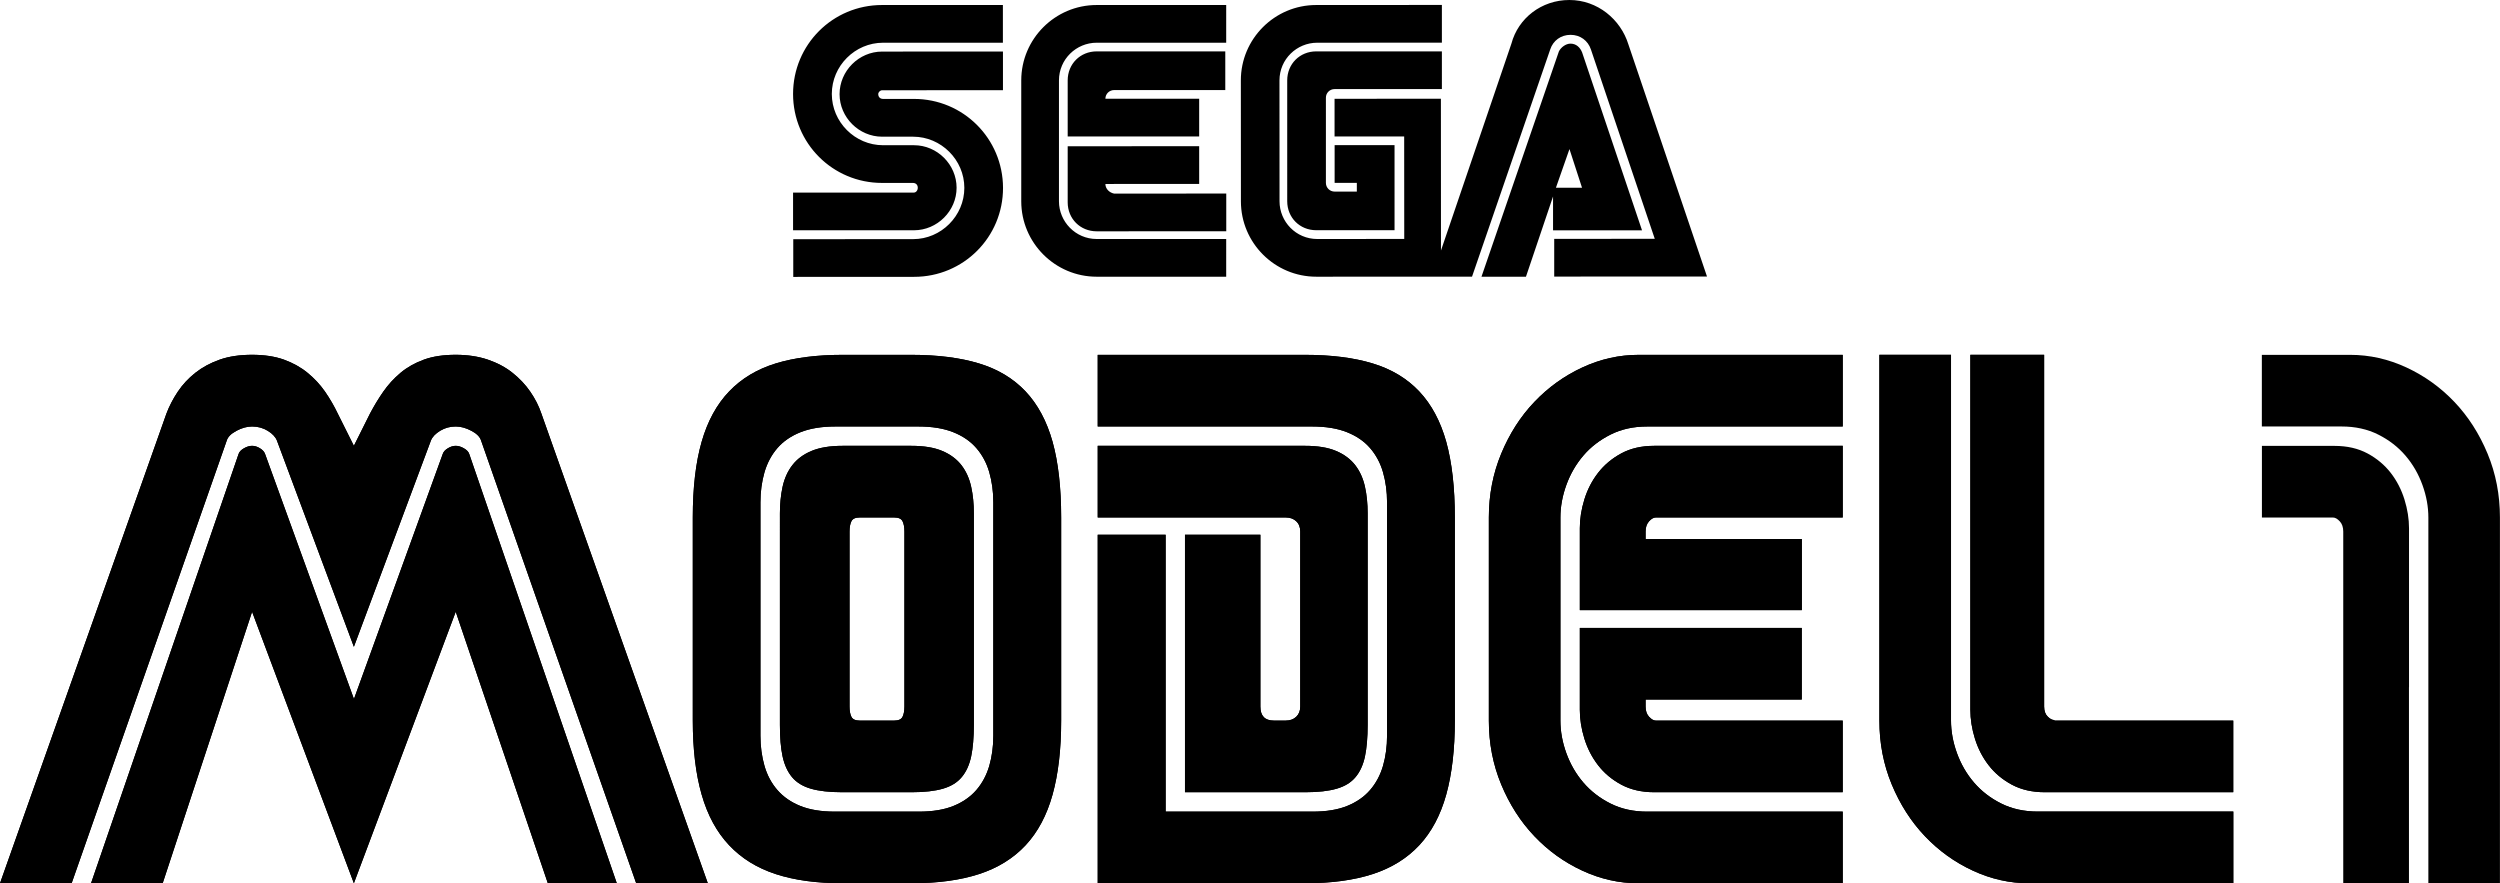 <?xml version="1.0" encoding="utf-8"?>
<!-- Generator: Adobe Illustrator 26.0.3, SVG Export Plug-In . SVG Version: 6.00 Build 0)  -->
<svg version="1.1" id="Layer_1" xmlns="http://www.w3.org/2000/svg" xmlns:xlink="http://www.w3.org/1999/xlink" x="0px" y="0px"
	 viewBox="0 0 3838.9 1356.3" style="enable-background:new 0 0 3838.9 1356.3;" xml:space="preserve">
<style type="text/css">
	.st0{fill:#FFFFFF;}
	.st1{fill:url(#SVGID_1_);}
	.st2{fill:url(#SVGID_00000134249191323947114660000001811416753944832945_);}
	.st3{fill:url(#SVGID_00000044883499977645787840000016369422072767603380_);}
	.st4{fill:url(#SVGID_00000126308633959156673030000012807350126659939985_);}
	.st5{fill:url(#SVGID_00000179618502244744399630000010330841222023747713_);}
	.st6{fill:url(#SVGID_00000001654417732611547820000017328718593812941976_);}
	.st7{display:none;}
	.st8{display:inline;fill:url(#SVGID_00000114039893016349363850000003882139985412456863_);}
	.st9{display:inline;fill:url(#SVGID_00000116210412347170041890000003134060690893368216_);}
	.st10{display:inline;fill:url(#SVGID_00000088812810922602230230000002559674340897772191_);}
	.st11{display:inline;fill:url(#SVGID_00000018924482187573171120000002841528053567764661_);}
	.st12{display:inline;fill:url(#SVGID_00000011000743927581943030000011915347143705788574_);}
	.st13{fill:url(#SVGID_00000024700092640071414460000018094327636247298689_);}
	.st14{fill:url(#SVGID_00000157994135235526399220000010663344540272762037_);}
	.st15{fill:url(#SVGID_00000175298114293201919960000001631051234859362992_);}
	.st16{fill:url(#SVGID_00000115503402428468652390000006957745578621058442_);}
	.st17{fill:url(#SVGID_00000099620288334758596190000017985873875381470090_);}
	.st18{fill:url(#SVGID_00000005239033394726180470000007750632174294751117_);}
	.st19{fill:url(#SVGID_00000090991961285068647440000001583880047640380072_);}
	.st20{fill:url(#SVGID_00000111912245070599660600000010925160140236639672_);}
	.st21{fill:url(#SVGID_00000134934518962619289900000016076395542385651610_);}
	.st22{fill:url(#SVGID_00000090260051070839882120000004016505180135125183_);}
	.st23{fill:url(#SVGID_00000124846074988534819290000008287810463120223882_);}
	.st24{fill:url(#SVGID_00000068641149501500596040000008831934658360906678_);}
	.st25{display:inline;fill:url(#SVGID_00000032618537666544835480000008227259644019594115_);}
	.st26{display:inline;fill:url(#SVGID_00000075159183142497315600000002104229294375111083_);}
	.st27{display:inline;fill:url(#SVGID_00000109002881133183318610000004350880798440469677_);}
	.st28{display:inline;fill:url(#SVGID_00000040545790160809627040000007431771124831848854_);}
	.st29{display:inline;fill:url(#SVGID_00000110436129051639840460000001275144826805012402_);}
	.st30{fill:url(#SVGID_00000040556940008719483450000010051230303120017027_);}
	.st31{fill:url(#SVGID_00000055699286331035308830000008533360027198479498_);}
	.st32{fill:url(#SVGID_00000178910270860109197130000003223569428717150595_);}
	.st33{fill:url(#SVGID_00000140010175756396608480000012518905661859392908_);}
	.st34{fill:url(#SVGID_00000037668259021338843370000015236564440236875669_);}
	.st35{fill:url(#SVGID_00000139979464005412089810000015909690194844096175_);}
	.st36{fill:url(#SVGID_00000132803039251643108620000000676868459944920981_);}
	.st37{fill:url(#SVGID_00000074428175420399584970000011948141702603150260_);}
	.st38{fill:url(#SVGID_00000139281847312058502050000015418083871604011931_);}
	.st39{fill:url(#SVGID_00000160156496466864495380000015602123531670854586_);}
	.st40{fill:url(#SVGID_00000178163246258225543760000005556660855456320911_);}
	.st41{fill:url(#SVGID_00000163781677927963260790000004793059640600868766_);}
	.st42{display:inline;fill:url(#SVGID_00000065779799832744003040000016781819368205396107_);}
	.st43{display:inline;fill:url(#SVGID_00000051381537596819381240000009354412832051083952_);}
	.st44{display:inline;fill:url(#SVGID_00000096760186826357261210000014221761350031544969_);}
	.st45{display:inline;fill:url(#SVGID_00000140720051559585071050000012116891823033221004_);}
	.st46{display:inline;fill:url(#SVGID_00000017512376389547290400000001016475656612615324_);}
	.st47{fill:url(#SVGID_00000134970361852293294830000008078831435256411033_);}
	.st48{fill:url(#SVGID_00000154403144511105564150000009695861198412660123_);}
	.st49{fill:url(#SVGID_00000092422600918141026040000006684174397536867483_);}
	.st50{fill:url(#SVGID_00000054240207997891448720000014652106889939290024_);}
	.st51{fill:url(#SVGID_00000113315950078072193460000007518758056499238836_);}
	.st52{fill:url(#SVGID_00000121969634844461276860000004491934076360980640_);}
	.st53{fill:url(#SVGID_00000173874892138226086690000017338951193509233293_);}
	.st54{fill:url(#SVGID_00000098923445301187550330000002308813951919542193_);}
	.st55{fill:url(#SVGID_00000064330462254246387850000000192692547955470254_);}
	.st56{fill:url(#SVGID_00000141456638687164953160000006900619086732212126_);}
	.st57{fill:url(#SVGID_00000065073612861123372080000010328119778393583239_);}
	.st58{fill:url(#SVGID_00000181051594410713875580000012205480947361505159_);}
	.st59{display:inline;fill:url(#SVGID_00000163060541624805424150000017022306073232782238_);}
	.st60{display:inline;fill:url(#SVGID_00000129889671217632787620000018259050677375953560_);}
	.st61{display:inline;fill:url(#SVGID_00000072260498630294158350000002997024911634574738_);}
	.st62{display:inline;fill:url(#SVGID_00000035504363983620918800000006206804157372457619_);}
	.st63{display:inline;fill:url(#SVGID_00000000217752113883209860000018013412312782070709_);}
	.st64{fill:url(#SVGID_00000013871223666925976290000004102244886786959015_);}
	.st65{fill:url(#SVGID_00000126298304699164457410000005896412431563235208_);}
	.st66{fill:url(#SVGID_00000039134947630263797800000001019136057303660677_);}
	.st67{fill:url(#SVGID_00000016783995788004981260000011519108685983479477_);}
	.st68{fill:url(#SVGID_00000056392127783019245040000012600056641676825521_);}
	.st69{fill:url(#SVGID_00000052086181959366067000000003590183663203168693_);}
	.st70{fill:url(#SVGID_00000165211752473629664490000017699743577183088258_);}
	.st71{fill:url(#SVGID_00000052083896325302257550000014991716011743671214_);}
	.st72{fill:url(#SVGID_00000090258343968472635110000015805512714108769456_);}
	.st73{fill:url(#SVGID_00000038412510798529746470000007940008843566413462_);}
	.st74{fill:url(#SVGID_00000023994889060335076380000011321664426281899673_);}
	.st75{fill:url(#SVGID_00000068676735276822396750000002997913135300826528_);}
	.st76{display:inline;fill:url(#SVGID_00000121961585275532075910000017587530889169776513_);}
	.st77{display:inline;fill:url(#SVGID_00000052819722626539416820000010968058856661030063_);}
	.st78{display:inline;fill:url(#SVGID_00000000221227661197106810000015052278056834840227_);}
	.st79{display:inline;fill:url(#SVGID_00000033336498663750334320000009499364703171265430_);}
	.st80{display:inline;fill:url(#SVGID_00000093864720598847909380000011149705367233372064_);}
	.st81{fill:url(#SVGID_00000054223442549511740180000010381284347016155277_);}
	.st82{fill:url(#SVGID_00000096747126741316857840000017048448415577460670_);}
	.st83{fill:url(#SVGID_00000031891689487410230770000016800622839060847022_);}
	.st84{fill:url(#SVGID_00000177476447558662145930000012850138603404655004_);}
	.st85{fill:url(#SVGID_00000073700077972122856250000001551851769442965669_);}
	.st86{fill:url(#SVGID_00000080196401098280652970000001792324768193672114_);}
	.st87{fill:url(#SVGID_00000107547253344229688030000008782667419886157479_);}
	.st88{fill:url(#SVGID_00000060713041951223633790000003372102925829649330_);}
	.st89{fill:url(#SVGID_00000029754470915566256120000018049385799721102723_);}
	.st90{fill:url(#SVGID_00000003096262893435053440000010048235549070198912_);}
	.st91{fill:url(#SVGID_00000053523415779367018950000015253690053452878003_);}
	.st92{fill:url(#SVGID_00000078756728373677386810000004561976607976484272_);}
	.st93{display:inline;fill:url(#SVGID_00000039817313992053876430000004337177443765256382_);}
	.st94{display:inline;fill:url(#SVGID_00000078008599506576108800000003868293951070405250_);}
	.st95{display:inline;fill:url(#SVGID_00000089558758196451305050000000842970921330218430_);}
	.st96{display:inline;fill:url(#SVGID_00000151509320114412175490000000321206061973505952_);}
	.st97{display:inline;fill:url(#SVGID_00000122708841574997444890000010975337163189362571_);}
	.st98{fill:url(#SVGID_00000050659192626018891800000012977497822753462958_);}
	.st99{fill:url(#SVGID_00000023270809427510396300000010517472500280630206_);}
	.st100{fill:url(#SVGID_00000053510598504404913230000017387768563806308481_);}
	.st101{fill:url(#SVGID_00000044166679308861035710000000850954321506377148_);}
	.st102{fill:url(#SVGID_00000048471147634720531280000007123466427072900248_);}
	.st103{fill:url(#SVGID_00000160896571348259427530000005722187109256094389_);}
	.st104{fill:url(#SVGID_00000175295232527523368920000012603823488298806927_);}
	.st105{fill:url(#SVGID_00000018936722543307662260000017001603525707821959_);}
	.st106{fill:url(#SVGID_00000049905230194011948170000014610189024116513666_);}
	.st107{fill:url(#SVGID_00000085944369680102325850000012881664493976278679_);}
	.st108{fill:url(#SVGID_00000053509640477065809040000014408655599748091554_);}
	.st109{fill:url(#SVGID_00000174568491854125410070000015580374447054399894_);}
	.st110{display:inline;fill:url(#SVGID_00000170965362087716578450000017013580166254476451_);}
	.st111{display:inline;fill:url(#SVGID_00000167376930884829709180000001928887790025347775_);}
	.st112{display:inline;fill:url(#SVGID_00000056423311663288921080000006976052813734685333_);}
	.st113{display:inline;fill:url(#SVGID_00000016762985183403550590000015193037205818926754_);}
	.st114{display:inline;fill:url(#SVGID_00000121277428761344423060000010796797650962899072_);}
	.st115{fill:url(#SVGID_00000009572462223174462250000008718554845662107556_);}
	.st116{fill:url(#SVGID_00000176025194937504600830000008585384353306465456_);}
	.st117{fill:url(#SVGID_00000153680149503523140200000006285521175617943720_);}
	.st118{fill:url(#SVGID_00000012474278754528990870000002750658784421938820_);}
	.st119{fill:url(#SVGID_00000048488073118757669490000009225724732703729025_);}
	.st120{fill:url(#SVGID_00000070830804847718055850000010301050790229786293_);}
	.st121{fill:url(#SVGID_00000008111860516345703290000005488343457804622764_);}
	.st122{fill:url(#SVGID_00000154388649188026602400000011318174809774058654_);}
	.st123{fill:url(#SVGID_00000101790072453541113980000006228889666360454035_);}
	.st124{fill:url(#SVGID_00000163051006264208896590000017852464160057730478_);}
	.st125{fill:url(#SVGID_00000012455804284179924350000012293435347173064877_);}
	.st126{fill:url(#SVGID_00000090998501512919782080000001602955333765724308_);}
	.st127{display:inline;fill:url(#SVGID_00000044882438110726745100000013852805877228976528_);}
	.st128{display:inline;fill:url(#SVGID_00000171702350671642412850000001972722957584566186_);}
	.st129{display:inline;fill:url(#SVGID_00000062883096697170182730000012651645665654355619_);}
	.st130{display:inline;fill:url(#SVGID_00000022555610104755131620000009601930160553793971_);}
	.st131{display:inline;fill:url(#SVGID_00000100346926653889461650000007231371139344607670_);}
	.st132{fill:url(#SVGID_00000116228805868065958170000017906708128266518962_);}
	.st133{fill:url(#SVGID_00000021799347358122262020000003753339132234311316_);}
	.st134{fill:url(#SVGID_00000001662896538589096110000004732071788338972077_);}
	.st135{fill:url(#SVGID_00000121247757070662425320000008243428393625444998_);}
	.st136{fill:url(#SVGID_00000096758649519577719880000000721725458257725078_);}
	.st137{fill:url(#SVGID_00000079477943165978876580000017184368828876889223_);}
</style>
<g>
	<g>
		<g>
			<g>
				<path d="M1468.9,288.3c0-35.6-29.7-65.3-65.3-65.3H1356c-43.1,0-78.7-35.6-78.7-78.7s35.6-78.7,78.7-78.7H1540V7.7h-185.6
					c-75.7,0-136.6,60.9-136.6,136.6s60.9,136.6,136.6,136.6h47.5c4.5,0,7.4,3,7.4,7.4s-3,7.4-5.9,7.4h-185.6v57.9h185.6
					C1439.2,353.6,1468.9,323.9,1468.9,288.3z M1403.5,151.9H1356c-4.5,0-7.4-3-7.4-7.4c0-3,3-5.9,5.9-5.9l185.6-0.1V79.1
					l-185.6,0.1c-35.6,0-65.3,29.7-65.3,65.4c0,35.6,29.7,65.3,65.4,65.3h47.5c43.1,0,78.7,35.6,78.7,78.6c0,43-35.6,78.7-78.6,78.7
					l-184.1,0.1v57.9l185.6-0.1c75.7,0,136.6-60.9,136.5-136.7C1540,212.8,1479.1,151.9,1403.5,151.9z M2049.3,136.8h164.8V78.9
					h-193c-25.2,0-44.5,19.3-44.5,44.5V309c0,25.2,19.3,44.5,44.5,44.5h120.3V222.9h-92v57.9h34.1v13.4h-34.1
					c-7.4,0-13.4-5.9-13.4-13.4V150.2C2035.9,142.8,2041.8,136.8,2049.3,136.8z M2521.4,353.6l-92-273.2c-3-7.4-8.9-13.4-17.8-13.4
					c-7.4,0-14.8,5.9-17.8,11.9l-118.9,346h68.3l41.6-123.2v52h136.6V353.6z M2410,228.9l19.3,59.4h-40.1L2410,228.9z M2500.5,68.2
					C2488.6,29.7,2453,0,2409.9,0s-78.7,28.2-89,66.9l-108.2,317.8l-0.1-233.1l-163.3,0.1v57.9l106.9-0.1l0.1,157.4l-133.6,0.1
					c-32.7,0-57.9-26.7-57.9-57.9l-0.1-185.6c0-32.7,26.7-57.9,57.9-57.9l191.5-0.1V7.6l-193,0.1c-63.8,0-115.8,52-115.7,115.9
					l0.1,185.6c0,63.8,52,115.8,115.9,115.7l239-0.1l120.1-349c4.4-13.4,16.3-22.3,31.2-22.3s26.7,8.9,31.2,22.3l98.1,290.9
					l-154.4,0.1v57.9l234.6-0.1L2500.5,68.2z M1626.1,309.1V123.5c0-32.7,26.7-57.9,57.9-57.9h198.9V7.7H1684
					c-63.8,0-115.8,52-115.8,115.8v185.6c0,63.8,52,115.8,115.8,115.8h198.9V367H1684C1651.4,367,1626.1,340.2,1626.1,309.1z
					 M1710.8,297.3c-7.4-1.5-13.4-7.4-13.4-14.8l144-0.1v-57.9l-201.9,0.1v86.1c0,25.2,19.3,44.5,44.6,44.5l198.9-0.1v-57.9
					L1710.8,297.3z M1710.8,138.3h170.7V78.9H1684c-25.2,0-44.5,19.3-44.5,44.5v86.1h201.9v-57.9h-144
					C1697.4,144.3,1703.3,138.3,1710.8,138.3z"/>
			</g>
		</g>
		<path d="M543.4,993.2L425.2,676.4c-2.2-5.5-6.9-10.5-14.1-14.9c-7.2-4.4-15.2-6.6-24-6.6c-7.7,0-15.7,2.2-24,6.6
			c-8.3,4.4-13.2,9.4-14.9,14.9L110,1356.3H0L255.6,635c4.4-11.6,10.2-22.7,17.4-33.5c7.2-10.8,16.1-20.4,26.9-29
			c10.8-8.5,23.3-15.3,37.6-20.3c14.3-5,30.9-7.4,49.6-7.4c18.7,0,35,2.5,48.8,7.4c13.8,5,25.9,11.7,36.4,20.3
			c10.5,8.6,19.4,18.2,26.9,29c7.4,10.8,13.9,21.9,19.4,33.5l24.8,49.6l24.8-49.6c6.1-11.6,12.8-22.7,20.3-33.5s16.3-20.4,26.5-29
			c10.2-8.5,22.2-15.3,36-20.3c13.8-5,30-7.4,48.8-7.4c18.2,0,34.6,2.5,49.2,7.4c14.6,5,27.3,11.7,38,20.3
			c10.8,8.6,19.9,18.2,27.3,29c7.4,10.8,13.1,21.9,17,33.5l255.6,721.3h-110L738.7,676.4c-1.7-5.5-6.6-10.5-14.9-14.9
			c-8.3-4.4-16.3-6.6-24-6.6c-8.8,0-16.8,2.2-24,6.6c-7.2,4.4-11.9,9.4-14.1,14.9L543.4,993.2z M543.4,1356.3L387.1,939.4
			l-137.3,416.9h-110L366.4,697c1.1-3.3,3.9-6.2,8.3-8.7c4.4-2.5,8.5-3.7,12.4-3.7c3.9,0,7.9,1.2,12,3.7c4.1,2.5,6.7,5.4,7.9,8.7
			l136.5,376.4L679.9,697c1.1-3.3,3.7-6.2,7.9-8.7c4.1-2.5,8.1-3.7,12-3.7s8,1.2,12.4,3.7c4.4,2.5,7.2,5.4,8.3,8.7l226.6,659.2
			H841.2L699.8,939.4L543.4,1356.3z"/>
		<path d="M1191.1,1342.2c-28.7-9.4-52.5-24.1-71.5-44.3c-19-20.1-33.1-46-42.2-77.8c-9.1-31.7-13.6-69.6-13.6-113.7V794.6
			c0-45.8,4.5-84.5,13.6-116.2c9.1-31.7,23.2-57.5,42.2-77.3c19-19.9,42.9-34.2,71.5-43c28.7-8.8,62.9-13.2,102.6-13.2h105.9
			c40.2,0,74.9,4.4,103.8,13.2c29,8.8,52.8,23.2,71.5,43c18.7,19.9,32.5,45.6,41.4,77.3c8.8,31.7,13.2,70.5,13.2,116.2v311.8
			c0,44.1-4.4,82-13.2,113.7c-8.8,31.7-22.6,57.6-41.4,77.8c-18.8,20.1-42.6,34.9-71.5,44.3c-29,9.4-63.6,14.1-103.8,14.1h-105.9
			C1254,1356.3,1219.8,1351.6,1191.1,1342.2z M1411.1,1246.3c20.9,0,38.6-2.9,52.9-8.7s26.1-13.9,35.2-24.4
			c9.1-10.5,15.7-22.9,19.9-37.2c4.1-14.3,6.2-29.8,6.2-46.3V771.5c0-16.5-2.1-32-6.2-46.3s-10.8-26.7-19.9-37.2
			c-9.1-10.5-21-18.6-35.6-24.4c-14.6-5.8-32.4-8.7-53.4-8.7h-127.4c-21,0-38.7,2.9-53.4,8.7c-14.6,5.8-26.5,13.9-35.6,24.4
			c-9.1,10.5-15.7,22.9-19.9,37.2c-4.1,14.3-6.2,29.8-6.2,46.3v358.2c0,16.5,2.1,32,6.2,46.3s10.8,26.8,19.9,37.2
			c9.1,10.5,20.8,18.6,35.2,24.4c14.3,5.8,32,8.7,52.9,8.7h64.5L1411.1,1246.3L1411.1,1246.3z M1292.8,1216.5
			c-19.3,0-35.2-1.8-47.6-5.4s-22.1-9.5-29-17.8c-6.9-8.3-11.7-18.9-14.5-31.8c-2.8-12.9-4.1-29.1-4.1-48.4V788
			c0-14.3,1.4-27.8,4.1-40.5c2.8-12.7,7.7-23.7,14.9-33.1c7.2-9.4,17-16.7,29.4-21.9c12.4-5.2,28.3-7.9,47.6-7.9h52.9h52.9
			c19.3,0,35.2,2.6,47.6,7.9c12.4,5.2,22.2,12.6,29.4,21.9c7.2,9.4,12.1,20.4,14.9,33.1c2.8,12.7,4.1,26.2,4.1,40.5v325.1
			c0,19.3-1.4,35.4-4.1,48.4c-2.8,13-7.6,23.6-14.5,31.8c-6.9,8.3-16.5,14.2-29,17.8c-12.4,3.6-28.3,5.4-47.6,5.4L1292.8,1216.5
			L1292.8,1216.5z M1373.1,1106.5c6.6,0,10.9-1.9,12.8-5.8c1.9-3.9,2.9-9.1,2.9-15.7V816.1c0-6.6-1-11.9-2.9-15.7
			c-1.9-3.9-6.2-5.8-12.8-5.8h-52.9c-6.6,0-10.9,1.9-12.8,5.8c-1.9,3.9-2.9,9.1-2.9,15.7V1085c0,6.6,1,11.9,2.9,15.7
			c1.9,3.9,6.2,5.8,12.8,5.8H1373.1z"/>
		<path d="M2068.6,1237.6c14.3-5.8,26.1-13.9,35.2-24.4c9.1-10.5,15.7-22.9,19.9-37.2c4.1-14.3,6.2-29.8,6.2-46.3V771.5
			c0-16.5-2.1-32-6.2-46.3s-10.8-26.7-19.9-37.2c-9.1-10.5-21-18.6-35.6-24.4c-14.6-5.8-32.4-8.7-53.4-8.7h-329.2v-110h318.5
			c40.2,0,74.9,4.4,103.8,13.2c29,8.8,52.8,23.2,71.5,43c18.7,19.9,32.5,45.6,41.4,77.3c8.8,31.7,13.2,70.5,13.2,116.2v311.8
			c0,44.1-4.4,82-13.2,113.7c-8.8,31.7-22.6,57.6-41.4,77.8c-18.8,20.1-42.6,34.9-71.5,44.3c-29,9.4-63.6,14.1-103.8,14.1h-318.5
			V821.1h104.3v425.2h225.8C2036.6,1246.3,2054.3,1243.4,2068.6,1237.6z M1685.6,794.6v-110h318.5c19.3,0,35.2,2.6,47.6,7.9
			c12.4,5.2,22.2,12.6,29.4,21.9c7.2,9.4,12.1,20.4,14.9,33.1c2.8,12.7,4.1,26.2,4.1,40.5v325.1c0,19.3-1.4,35.4-4.1,48.4
			c-2.8,13-7.6,23.6-14.5,31.8c-6.9,8.3-16.5,14.2-29,17.8c-12.4,3.6-28.3,5.4-47.6,5.4h-185.3V821.1h115.8V1085
			c0,14.3,6.9,21.5,20.7,21.5h18.2c6.6,0,12-1.9,16.1-5.8c4.1-3.9,6.2-9.1,6.2-15.7V816.1c0-6.6-2.1-11.9-6.2-15.7
			c-4.1-3.9-9.5-5.8-16.1-5.8H1685.6z"/>
		<path d="M2286.2,794.6c0-34.7,6.3-67.4,19-98s29.6-57.1,50.9-79.4c21.2-22.3,45.8-40,73.6-52.9c27.8-12.9,56.7-19.4,86.4-19.4
			h313.5v110h-300.3c-21,0-39.7,4.1-56.2,12.4c-16.5,8.3-30.5,19-41.8,32.3c-11.3,13.2-20,28.3-26.1,45.1s-9.1,33.5-9.1,50v311.8
			c0,16.5,3,33.2,9.1,50c6.1,16.8,14.7,31.8,26.1,45.1c11.3,13.2,25.2,24,41.8,32.3c16.5,8.3,35.3,12.4,56.2,12.4h300.3v110h-313.5
			c-29.8,0-58.6-6.5-86.4-19.4c-27.9-12.9-52.4-30.6-73.6-52.9c-21.2-22.3-38.2-48.8-50.9-79.4c-12.7-30.6-19-63.3-19-98V794.6z
			 M2425.9,936.9V811.2c0-14.3,2.3-29.1,7-44.3c4.7-15.2,11.7-28.8,21.1-40.9c9.4-12.1,21.2-22,35.6-29.8
			c14.3-7.7,31.1-11.6,50.5-11.6h289.5v110h-287c-3.3,0-6.8,1.9-10.3,5.8c-3.6,3.9-5.4,9.1-5.4,15.7v11.6h239.9v109.2H2425.9z
			 M2425.9,964.2h340.8v110h-239.8v10.8c0,6.6,1.8,11.9,5.4,15.7c3.6,3.9,7,5.8,10.3,5.8h287v110h-289.5c-19.3,0-36.1-3.9-50.5-11.6
			c-14.3-7.7-26.2-17.6-35.6-29.8c-9.4-12.1-16.4-25.8-21.1-40.9c-4.7-15.2-7-29.9-7-44.3L2425.9,964.2L2425.9,964.2z"/>
		<path d="M3429.3,1356.3h-313.5c-29.8,0-58.6-6.5-86.4-19.4c-27.9-12.9-52.4-30.6-73.6-52.9c-21.2-22.3-38.2-48.8-50.9-79.4
			c-12.7-30.6-19-63.3-19-98V544.8h110v561.6c0,16.5,3,33.2,9.1,50c6.1,16.8,14.7,31.8,26.1,45.1c11.3,13.2,25.2,24,41.8,32.3
			c16.5,8.3,35.3,12.4,56.2,12.4h300.3v110.1H3429.3z M3154.7,1106.5h274.6v110h-289.5c-19.3,0-36.1-3.9-50.5-11.6
			c-14.3-7.7-26.2-17.6-35.6-29.8c-9.4-12.1-16.4-25.8-21.1-40.9c-4.7-15.2-7-29.9-7-44.3V544.8h113.3V1085c0,6.6,1.8,11.7,5.4,15.3
			c3.6,3.6,7,5.4,10.3,5.4v0.8H3154.7z"/>
		<path d="M543.4,993.2L425.2,676.4c-2.2-5.5-6.9-10.5-14.1-14.9c-7.2-4.4-15.2-6.6-24-6.6c-7.7,0-15.7,2.2-24,6.6
			c-8.3,4.4-13.2,9.4-14.9,14.9L110,1356.3H0L255.6,635c4.4-11.6,10.2-22.7,17.4-33.5c7.2-10.8,16.1-20.4,26.9-29
			c10.8-8.5,23.3-15.3,37.6-20.3c14.3-5,30.9-7.4,49.6-7.4c18.7,0,35,2.5,48.8,7.4c13.8,5,25.9,11.7,36.4,20.3
			c10.5,8.6,19.4,18.2,26.9,29c7.4,10.8,13.9,21.9,19.4,33.5l24.8,49.6l24.8-49.6c6.1-11.6,12.8-22.7,20.3-33.5s16.3-20.4,26.5-29
			c10.2-8.5,22.2-15.3,36-20.3c13.8-5,30-7.4,48.8-7.4c18.2,0,34.6,2.5,49.2,7.4c14.6,5,27.3,11.7,38,20.3
			c10.8,8.6,19.9,18.2,27.3,29c7.4,10.8,13.1,21.9,17,33.5l255.6,721.3h-110L738.7,676.4c-1.7-5.5-6.6-10.5-14.9-14.9
			c-8.3-4.4-16.3-6.6-24-6.6c-8.8,0-16.8,2.2-24,6.6c-7.2,4.4-11.9,9.4-14.1,14.9L543.4,993.2z M543.4,1356.3L387.1,939.4
			l-137.3,416.9h-110L366.4,697c1.1-3.3,3.9-6.2,8.3-8.7c4.4-2.5,8.5-3.7,12.4-3.7c3.9,0,7.9,1.2,12,3.7c4.1,2.5,6.7,5.4,7.9,8.7
			l136.5,376.4L679.9,697c1.1-3.3,3.7-6.2,7.9-8.7c4.1-2.5,8.1-3.7,12-3.7s8,1.2,12.4,3.7c4.4,2.5,7.2,5.4,8.3,8.7l226.6,659.2
			H841.2L699.8,939.4L543.4,1356.3z"/>
		<path d="M1191.1,1342.2c-28.7-9.4-52.5-24.1-71.5-44.3c-19-20.1-33.1-46-42.2-77.8c-9.1-31.7-13.6-69.6-13.6-113.7V794.6
			c0-45.8,4.5-84.5,13.6-116.2c9.1-31.7,23.2-57.5,42.2-77.3c19-19.9,42.9-34.2,71.5-43c28.7-8.8,62.9-13.2,102.6-13.2h105.9
			c40.2,0,74.9,4.4,103.8,13.2c29,8.8,52.8,23.2,71.5,43c18.7,19.9,32.5,45.6,41.4,77.3c8.8,31.7,13.2,70.5,13.2,116.2v311.8
			c0,44.1-4.4,82-13.2,113.7c-8.8,31.7-22.6,57.6-41.4,77.8c-18.8,20.1-42.6,34.9-71.5,44.3c-29,9.4-63.6,14.1-103.8,14.1h-105.9
			C1254,1356.3,1219.8,1351.6,1191.1,1342.2z M1411.1,1246.3c20.9,0,38.6-2.9,52.9-8.7s26.1-13.9,35.2-24.4
			c9.1-10.5,15.7-22.9,19.9-37.2c4.1-14.3,6.2-29.8,6.2-46.3V771.5c0-16.5-2.1-32-6.2-46.3s-10.8-26.7-19.9-37.2
			c-9.1-10.5-21-18.6-35.6-24.4c-14.6-5.8-32.4-8.7-53.4-8.7h-127.4c-21,0-38.7,2.9-53.4,8.7c-14.6,5.8-26.5,13.9-35.6,24.4
			c-9.1,10.5-15.7,22.9-19.9,37.2c-4.1,14.3-6.2,29.8-6.2,46.3v358.2c0,16.5,2.1,32,6.2,46.3s10.8,26.8,19.9,37.2
			c9.1,10.5,20.8,18.6,35.2,24.4c14.3,5.8,32,8.7,52.9,8.7h64.5L1411.1,1246.3L1411.1,1246.3z M1292.8,1216.5
			c-19.3,0-35.2-1.8-47.6-5.4s-22.1-9.5-29-17.8c-6.9-8.3-11.7-18.9-14.5-31.8c-2.8-12.9-4.1-29.1-4.1-48.4V788
			c0-14.3,1.4-27.8,4.1-40.5c2.8-12.7,7.7-23.7,14.9-33.1c7.2-9.4,17-16.7,29.4-21.9c12.4-5.2,28.3-7.9,47.6-7.9h52.9h52.9
			c19.3,0,35.2,2.6,47.6,7.9c12.4,5.2,22.2,12.6,29.4,21.9c7.2,9.4,12.1,20.4,14.9,33.1c2.8,12.7,4.1,26.2,4.1,40.5v325.1
			c0,19.3-1.4,35.4-4.1,48.4c-2.8,13-7.6,23.6-14.5,31.8c-6.9,8.3-16.5,14.2-29,17.8c-12.4,3.6-28.3,5.4-47.6,5.4L1292.8,1216.5
			L1292.8,1216.5z M1373.1,1106.5c6.6,0,10.9-1.9,12.8-5.8c1.9-3.9,2.9-9.1,2.9-15.7V816.1c0-6.6-1-11.9-2.9-15.7
			c-1.9-3.9-6.2-5.8-12.8-5.8h-52.9c-6.6,0-10.9,1.9-12.8,5.8c-1.9,3.9-2.9,9.1-2.9,15.7V1085c0,6.6,1,11.9,2.9,15.7
			c1.9,3.9,6.2,5.8,12.8,5.8H1373.1z"/>
		<path d="M2068.6,1237.6c14.3-5.8,26.1-13.9,35.2-24.4c9.1-10.5,15.7-22.9,19.9-37.2c4.1-14.3,6.2-29.8,6.2-46.3V771.5
			c0-16.5-2.1-32-6.2-46.3s-10.8-26.7-19.9-37.2c-9.1-10.5-21-18.6-35.6-24.4c-14.6-5.8-32.4-8.7-53.4-8.7h-329.2v-110h318.5
			c40.2,0,74.9,4.4,103.8,13.2c29,8.8,52.8,23.2,71.5,43c18.7,19.9,32.5,45.6,41.4,77.3c8.8,31.7,13.2,70.5,13.2,116.2v311.8
			c0,44.1-4.4,82-13.2,113.7c-8.8,31.7-22.6,57.6-41.4,77.8c-18.8,20.1-42.6,34.9-71.5,44.3c-29,9.4-63.6,14.1-103.8,14.1h-318.5
			V821.1h104.3v425.2h225.8C2036.6,1246.3,2054.3,1243.4,2068.6,1237.6z M1685.6,794.6v-110h318.5c19.3,0,35.2,2.6,47.6,7.9
			c12.4,5.2,22.2,12.6,29.4,21.9c7.2,9.4,12.1,20.4,14.9,33.1c2.8,12.7,4.1,26.2,4.1,40.5v325.1c0,19.3-1.4,35.4-4.1,48.4
			c-2.8,13-7.6,23.6-14.5,31.8c-6.9,8.3-16.5,14.2-29,17.8c-12.4,3.6-28.3,5.4-47.6,5.4h-185.3V821.1h115.8V1085
			c0,14.3,6.9,21.5,20.7,21.5h18.2c6.6,0,12-1.9,16.1-5.8c4.1-3.9,6.2-9.1,6.2-15.7V816.1c0-6.6-2.1-11.9-6.2-15.7
			c-4.1-3.9-9.5-5.8-16.1-5.8H1685.6z"/>
		<path d="M2286.2,794.6c0-34.7,6.3-67.4,19-98s29.6-57.1,50.9-79.4c21.2-22.3,45.8-40,73.6-52.9c27.8-12.9,56.7-19.4,86.4-19.4
			h313.5v110h-300.3c-21,0-39.7,4.1-56.2,12.4c-16.5,8.3-30.5,19-41.8,32.3c-11.3,13.2-20,28.3-26.1,45.1s-9.1,33.5-9.1,50v311.8
			c0,16.5,3,33.2,9.1,50c6.1,16.8,14.7,31.8,26.1,45.1c11.3,13.2,25.2,24,41.8,32.3c16.5,8.3,35.3,12.4,56.2,12.4h300.3v110h-313.5
			c-29.8,0-58.6-6.5-86.4-19.4c-27.9-12.9-52.4-30.6-73.6-52.9c-21.2-22.3-38.2-48.8-50.9-79.4c-12.7-30.6-19-63.3-19-98V794.6z
			 M2425.9,936.9V811.2c0-14.3,2.3-29.1,7-44.3c4.7-15.2,11.7-28.8,21.1-40.9c9.4-12.1,21.2-22,35.6-29.8
			c14.3-7.7,31.1-11.6,50.5-11.6h289.5v110h-287c-3.3,0-6.8,1.9-10.3,5.8c-3.6,3.9-5.4,9.1-5.4,15.7v11.6h239.9v109.2H2425.9z
			 M2425.9,964.2h340.8v110h-239.8v10.8c0,6.6,1.8,11.9,5.4,15.7c3.6,3.9,7,5.8,10.3,5.8h287v110h-289.5c-19.3,0-36.1-3.9-50.5-11.6
			c-14.3-7.7-26.2-17.6-35.6-29.8c-9.4-12.1-16.4-25.8-21.1-40.9c-4.7-15.2-7-29.9-7-44.3L2425.9,964.2L2425.9,964.2z"/>
		<path d="M3429.3,1356.3h-313.5c-29.8,0-58.6-6.5-86.4-19.4c-27.9-12.9-52.4-30.6-73.6-52.9c-21.2-22.3-38.2-48.8-50.9-79.4
			c-12.7-30.6-19-63.3-19-98V544.8h110v561.6c0,16.5,3,33.2,9.1,50c6.1,16.8,14.7,31.8,26.1,45.1c11.3,13.2,25.2,24,41.8,32.3
			c16.5,8.3,35.3,12.4,56.2,12.4h300.3v110.1H3429.3z M3154.7,1106.5h274.6v110h-289.5c-19.3,0-36.1-3.9-50.5-11.6
			c-14.3-7.7-26.2-17.6-35.6-29.8c-9.4-12.1-16.4-25.8-21.1-40.9c-4.7-15.2-7-29.9-7-44.3V544.8h113.3V1085c0,6.6,1.8,11.7,5.4,15.3
			c3.6,3.6,7,5.4,10.3,5.4v0.8H3154.7z"/>
		<path d="M3838.9,1356.3h-110V794.7c0-16.5-3-33.2-9.1-50s-14.7-31.8-26.1-45.1c-11.3-13.2-25.2-24-41.8-32.3
			c-16.5-8.3-35.3-12.4-56.2-12.4h-122.5v-110h135.7c29.8,0,58.6,6.5,86.4,19.4c27.9,13,52.4,30.6,73.6,52.9
			c21.2,22.3,38.2,48.8,50.9,79.4c12.7,30.6,19,63.3,19,98v561.7H3838.9z M3598.2,1085V816.2c0-6.6-1.8-11.9-5.4-15.7
			c-3.6-3.9-7-5.8-10.3-5.8h-109.2v-110H3585c19.3,0,36.1,3.9,50.5,11.6c14.3,7.7,26.2,17.7,35.6,29.8c9.4,12.1,16.4,25.8,21.1,40.9
			c4.7,15.2,7,29.9,7,44.3v243.9 M3699.1,1005.3v351h-100.9v-282"/>
	</g>
</g>
</svg>
